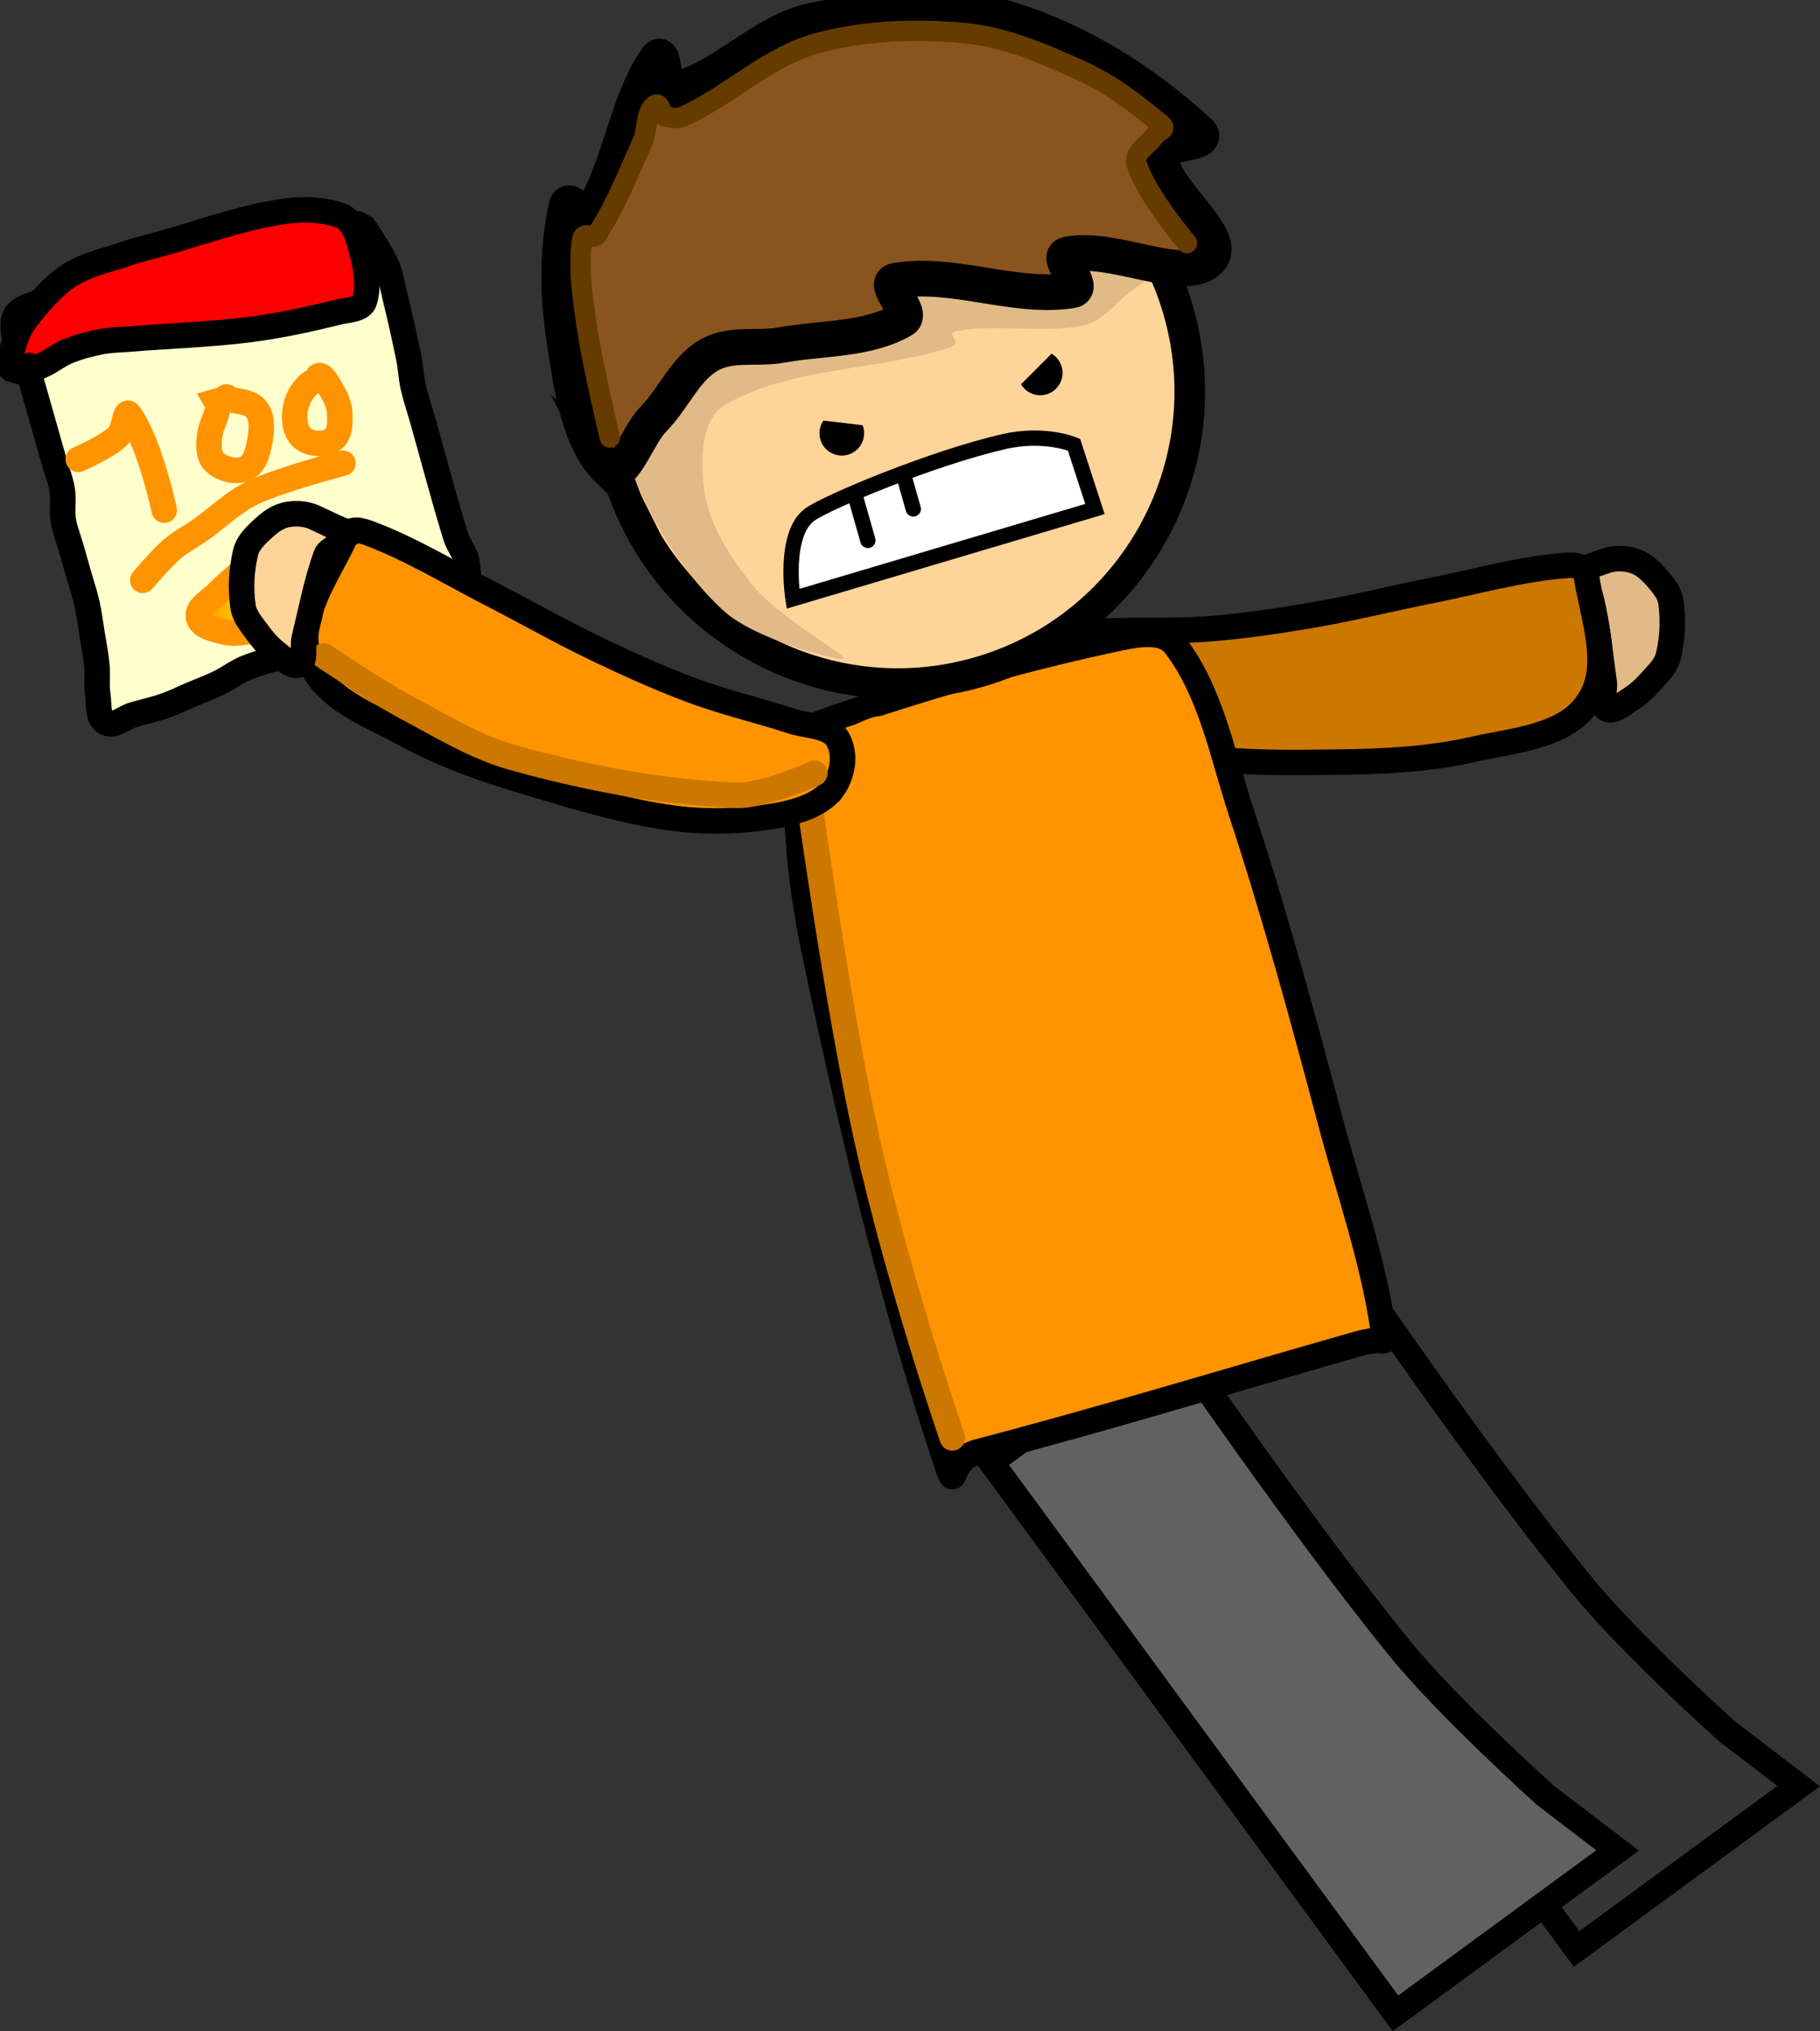 <svg version="1.1" xmlns="http://www.w3.org/2000/svg" xmlns:xlink="http://www.w3.org/1999/xlink" width="356.778" height="398.198" viewBox="0,0,356.778,398.198"><rect x="0" y="0" width="356.778" height="398.198" fill="#333333" stroke="none"/><defs><radialGradient cx="71.2" cy="121.528" r="20.057" gradientUnits="userSpaceOnUse" id="color-1"><stop offset="0" stop-color="#ffff00"/><stop offset="1" stop-color="#ff9400"/></radialGradient></defs><g transform="translate(-14.971,-7.771)"><g data-paper-data="{&quot;isPaintingLayer&quot;:true}" fill-rule="nonzero" stroke-linejoin="miter" stroke-miterlimit="10" stroke-dasharray="" stroke-dashoffset="0" style="mix-blend-mode: normal"><g stroke="#000000" stroke-width="5" stroke-linecap="round"><path d="M322.479,120.093c2.779,-0.649 5.27,-1.722 7.381,-2.414c1.807,-0.593 3.916,-0.493 5.71,0.139c1.724,0.607 3.116,2.012 4.317,3.389c1.16,1.331 2.407,2.846 2.646,4.596c0.483,3.543 0.33,7.26 -0.557,10.724c-0.493,1.924 -2.116,3.39 -3.435,4.875c-1.172,1.319 -2.492,2.554 -3.992,3.482c-1.416,0.876 -3.393,2.675 -4.642,1.857c-1.304,-0.854 -0.219,-3.478 -0.464,-5.2c-0.792,-5.579 -1.267,-11.249 -2.646,-16.713c-0.345,-1.366 -2.955,-2.08 -2.414,-3.342z" data-paper-data="{&quot;origPos&quot;:null,&quot;index&quot;:null}" fill="#e1ba87"/><path d="M222.19,132.524c2.341,-2.377 6.592,-0.828 9.996,-1.037c6.37,-0.269 12.839,0.067 19.316,-0.403c6.873,-0.51 14.053,-1.574 20.381,-2.665c8.039,-1.347 15.989,-3.34 23.997,-4.941c7.857,-1.553 17.376,-4.215 26.056,-4.854c2.2,-0.156 3.697,0.157 4.033,2.233c1.346,8.305 5,17.737 0.432,24.414c-4.381,6.988 -14.727,7.599 -22.569,9.394c-8.405,1.918 -17.155,2.383 -25.776,2.499c-9.538,0.132 -19.477,0.333 -29.061,-1.061c-7.017,-1.02 -13.557,-3.199 -19.647,-6.165c-3.575,-1.815 -7.451,-4.346 -8.772,-7.893c-1.105,-3.002 -0.812,-7.009 1.613,-9.521z" data-paper-data="{&quot;origPos&quot;:null,&quot;index&quot;:null}" fill="#cc7700"/></g><path d="M324.032,389.858l-79.248,-108.054l34.674,-25.43c0,0 26.237,38.419 45.473,62.012c9.656,11.843 28.559,28.786 28.559,28.786l14.086,10.751z" data-paper-data="{&quot;index&quot;:null}" fill="#353535" stroke="#000000" stroke-width="5" stroke-linecap="butt"/><path d="M288.529,402.475l-79.248,-108.054l34.674,-25.43c0,0 26.237,38.419 45.473,62.012c9.656,11.843 28.559,28.786 28.559,28.786l14.086,10.751z" data-paper-data="{&quot;index&quot;:null}" fill="#616161" stroke="#000000" stroke-width="5" stroke-linecap="butt"/><path d="M286.16,268.773c0.172,3.468 1.258,0.678 -5.018,2.465c-25.102,7.144 -49.593,14.656 -74.551,21.174c-6.249,1.628 -3.744,9.276 -6.389,1.295c-10.583,-31.924 -18.498,-65.529 -25.463,-98.802c-2.78,-13.22 -4.17,-26.151 -3.4,-39.057c0.138,-3.475 1.421,-5.329 5.945,-6.886c18.094,-6.229 36.594,-11.68 55.312,-15.71c4.68,-1.008 10.188,-2.346 12.773,1.05c7.095,9.32 9.255,21.59 12.929,32.712c6.293,19.075 12.095,40.253 17.453,60.535c3.565,13.478 8.419,27.167 10.409,41.224z" data-paper-data="{&quot;index&quot;:null}" fill="#ff9400" stroke="#000000" stroke-width="5" stroke-linecap="round"/><path d="M189.55,148.596c2.564,1.974 1.851,6.335 2.211,9.248c0.313,2.478 0.548,5.311 -0.395,7.461c-0.942,2.149 -2.62,3.791 -4.809,4.413c-2.189,0.622 -4.48,0.107 -6.411,-1.226c-1.932,-1.333 -3.374,-3.777 -4.257,-6.139c-0.944,-2.518 -2.484,-5.678 -1.457,-8.422c1.094,-2.097 4.36,-2.546 6.661,-3.451c2.673,-1.052 6.103,-3.304 8.457,-1.882z" data-paper-data="{&quot;index&quot;:null}" fill="#ff9400" stroke="none" stroke-width="1" stroke-linecap="round"/><path d="M201.65,289.657c0,0 -10.588,-30.661 -16.762,-58.652c-6.174,-27.991 -12.153,-72.436 -12.153,-72.436" data-paper-data="{&quot;index&quot;:null}" fill="none" stroke="#cc7700" stroke-width="5" stroke-linecap="round"/><g data-paper-data="{&quot;index&quot;:null}"><path d="M218.822,34.538c12.801,7.138 22.883,19.153 27.198,34.347c4.315,15.194 2.055,30.714 -5.083,43.515c-7.138,12.801 -19.153,22.883 -34.347,27.198c-15.194,4.315 -30.714,2.055 -43.515,-5.083c-12.801,-7.138 -22.883,-19.153 -27.198,-34.347c-4.315,-15.194 -2.055,-30.714 5.083,-43.515c7.138,-12.801 19.153,-22.883 34.347,-27.198c15.194,-4.315 30.714,-2.055 43.515,5.083z" data-paper-data="{&quot;origPos&quot;:null}" fill="#ffd499" stroke="#000000" stroke-width="6" stroke-linecap="round"/><path d="M155.734,78.107c13.766,-2.224 24.715,-9.794 37.647,-12.464c15.114,-3.12 30.833,-5.287 46.367,-5.113c3.879,0.048 -2.776,3.794 -4.438,5.419c-2.051,1.937 -4.81,4.994 -8.01,5.654c-7.71,1.584 -16.564,-0.363 -24.658,1.026c-3.017,0.748 1.846,2.201 -1.654,3.328c-13.998,4.507 -30.667,3.659 -43.87,11.161c-4.732,2.835 -4.861,10.704 -4.147,16.511c0.924,7.144 5.439,13.83 9.894,19.28c4.724,5.775 18.331,13.497 17.492,14.004c-0.84,0.507 -17.612,-3.748 -23.783,-9.618c-8.837,-8.233 -15.09,-19.514 -19.114,-30.696c-1.608,-4.479 1.034,-9.481 2.632,-14.05c1.165,-3.328 2.937,-7.803 5.989,-8.67c3.052,-0.867 6.074,4.808 9.652,4.228z" data-paper-data="{&quot;origPos&quot;:null}" fill="#e1ba87" stroke="none" stroke-width="1" stroke-linecap="round"/><path d="M134.228,99.856c-5.943,-5.738 -7.358,-17.053 -8.716,-26.112c-1.287,-8.609 -1.278,-17.356 0.521,-25.617c0.565,-2.18 3.592,3.494 5.012,1.175c5.682,-9.299 6.773,-21.696 12.753,-30.131c1.521,-2.141 0.91,6.954 3.355,6.324c9.755,-2.537 17.351,-11.615 27.047,-13.659c12.132,-2.553 24.782,-4.22 37.226,-0.697c14.318,4.108 27.687,12.443 38.632,22.553c2.736,2.528 -8.125,1.762 -7.734,4.796c0.945,7.36 13.684,15.666 9.859,20.07c-4.614,5.233 -18.927,-2.868 -28.055,-0.868c-2.316,0.508 3.856,6.602 0.951,7.007c-11.365,1.773 -23.217,-3.843 -34.578,-1.874c-2.84,0.493 3.742,6.424 1.396,7.66c-7.004,4.023 -15.737,3.477 -23.805,4.942c-4.63,0.844 -9.727,-0.488 -14.014,1.901c-4.915,2.779 -6.897,8.446 -11.181,12.791c-2.999,3.123 -5.92,12.187 -8.669,9.739z" data-paper-data="{&quot;origPos&quot;:null}" fill="#8a541e" stroke="#000000" stroke-width="7" stroke-linecap="round"/><path d="M134.513,93.538c0,0 -3.621,-15.151 -4.669,-22.844c-0.729,-5.364 -1.581,-10.864 -0.696,-16.175c0.519,-1.531 2.187,0.493 2.886,-0.82c3.705,-5.774 6.122,-12.008 8.888,-18.118c1.036,-2.265 0.501,-5.672 2.381,-7.173c1.194,-0.836 1.166,2.027 2.194,2.236c1.917,0.196 2.098,0.623 4.293,-0.44c8.784,-4.255 15.938,-11.34 25.159,-13.903c9.706,-2.699 19.994,-2.906 29.845,-1.979c7.852,0.917 15.244,4.185 22.378,7.418c5.538,2.512 10.668,6.464 15.437,10.429c1.193,0.99 -0.53,1.286 -1.033,1.853c-1.122,1.983 -4.463,3.553 -3.821,5.763c1.74,5.983 9.9,15.64 9.9,15.64" data-paper-data="{&quot;origPos&quot;:null}" fill="none" stroke="#663b00" stroke-width="4" stroke-linecap="round"/><path d="M221.02,77.058c0.978,0.545 1.749,1.464 2.078,2.625c0.33,1.161 0.157,2.347 -0.388,3.326c-0.545,0.978 -1.464,1.749 -2.625,2.078c-1.161,0.33 -2.347,0.157 -3.326,-0.388c-0.978,-0.545 -1.749,-1.464 -2.078,-2.625c-0.33,-1.161 -0.157,-2.347 0.388,-3.326c0.545,-0.978 1.464,-1.749 2.625,-2.078c1.161,-0.33 2.347,-0.157 3.326,0.388z" data-paper-data="{&quot;origPos&quot;:null}" fill="#000000" stroke="none" stroke-width="1" stroke-linecap="butt"/><path d="M182.121,88.886c0.978,0.545 1.749,1.464 2.078,2.625c0.33,1.161 0.157,2.347 -0.388,3.326c-0.545,0.978 -1.464,1.749 -2.625,2.078c-1.161,0.33 -2.347,0.157 -3.326,-0.388c-0.978,-0.545 -1.749,-1.464 -2.078,-2.625c-0.33,-1.161 -0.157,-2.347 0.388,-3.326c0.545,-0.978 1.464,-1.749 2.625,-2.078c1.161,-0.33 2.347,-0.157 3.326,0.388z" data-paper-data="{&quot;origPos&quot;:null}" fill="#000000" stroke="none" stroke-width="1" stroke-linecap="butt"/></g><g stroke-width="5" stroke-linecap="round"><path d="M86.364,52.368c1.141,1.719 2.842,4.258 4.183,6.931c0.954,1.902 1.24,4.081 1.746,6.147c1.012,4.141 1.962,8.311 2.809,12.489c0.378,1.868 0.457,3.797 0.869,5.658c0.46,2.078 1.164,4.1 1.746,6.147c2.196,7.733 4.216,15.545 6.596,23.223c0.596,1.92 2.036,3.374 2.235,5.27c0.39,3.719 1.21,7.892 -0.505,11.215c-1.089,2.112 -4.388,1.854 -6.636,2.623c-2.013,0.688 -4.036,1.483 -6.147,1.746c-4.098,0.511 -8.274,0.208 -12.387,0.566c-2.134,0.185 -4.259,0.56 -6.341,1.063c-3.678,0.888 -7.383,1.784 -10.929,3.104c-2.043,0.76 -3.797,2.161 -5.759,3.112c-1.716,0.831 -3.515,1.49 -5.27,2.235c-1.755,0.745 -3.47,1.607 -5.27,2.235c-2.009,0.701 -4.099,1.164 -6.147,1.746c-1.82,0.517 -3.812,2.473 -5.464,1.552c-1.652,-0.921 -1.264,-3.594 -1.552,-5.464c-0.296,-1.927 -0.008,-3.911 -0.186,-5.852c-0.174,-1.898 -0.566,-3.776 -0.869,-5.658c-0.34,-2.113 -0.601,-4.251 -1.063,-6.341c-0.409,-1.847 -1.035,-3.645 -1.552,-5.464c-0.517,-1.82 -1.035,-3.645 -1.552,-5.464c-0.517,-1.82 -1.264,-3.594 -1.552,-5.464c-0.296,-1.927 0.11,-3.926 -0.186,-5.852c-0.288,-1.87 -1.035,-3.645 -1.552,-5.464c-1.615,-5.686 -3.235,-11.39 -4.85,-17.076c-1.034,-3.639 -3.885,-7.227 -3.104,-10.929c0.51,-2.415 4.064,-2.84 6.248,-3.989c1.894,-0.997 4.01,-1.53 5.953,-2.429c2.188,-1.013 4.246,-2.31 6.442,-3.306c2.165,-0.981 4.39,-1.848 6.636,-2.623c1.788,-0.617 3.596,-1.252 5.464,-1.552c2.153,-0.347 4.358,-0.253 6.535,-0.38c2.177,-0.127 4.383,-0.033 6.535,-0.38c1.868,-0.3 3.608,-1.189 5.464,-1.552c3.741,-0.733 7.528,-1.313 11.317,-1.738c1.937,-0.217 3.909,-0.031 5.852,-0.186c0.486,-0.039 0.862,-0.94 1.366,-0.388z" fill="#ffffcc" stroke="#000000"/><path d="M17.172,80.14c-1.073,-0.857 -0.085,-2.816 0.299,-4.145c0.56,-1.933 1.258,-3.919 2.496,-5.507c2.508,-3.214 5.186,-6.483 8.596,-8.716c3.376,-2.211 7.51,-2.994 11.321,-4.322c1.898,-0.662 3.809,-1.107 5.806,-1.649c7.987,-2.17 15.832,-5.133 24.003,-6.448c3.95,-0.636 8.226,-0.686 11.995,0.653c1.904,0.676 3.049,2.938 3.601,4.882c1.083,3.814 2.265,8.046 1.152,11.852c-0.535,1.829 -3.421,1.77 -5.27,2.235c-5.637,1.415 -11.358,2.641 -17.122,3.387c-7.772,1.006 -15.649,1.225 -23.46,1.865c-1.952,0.16 -3.866,0.162 -5.755,0.527c-2.205,0.427 -4.404,1.006 -6.489,1.843c-2.131,0.855 -3.912,2.515 -6.101,3.209c-1.613,0.511 -1.301,-1.776 -2.231,1.126z" fill="#ff0000" stroke="#000000"/><path d="M30.311,97.814c0,0 5.655,-2.46 7.614,-4.377c1.544,-1.134 1.445,-5.784 2.445,-4.385c3.981,5.575 6.798,18.737 6.798,18.737" fill="none" stroke="#ff9400"/><path d="M59.395,85.863c0.268,-0.568 -0.478,-0.171 0,0c1.915,0.686 4.427,0.514 5.751,2.057c1.242,1.447 1.173,3.777 0.869,5.658c-0.347,2.152 -0.815,4.923 -2.74,5.945c-1.868,0.991 -4.717,0.286 -6.24,-1.18c-1.374,-1.322 -1.223,-3.785 -0.869,-5.658c0.468,-2.47 2.155,-4.551 1.18,-6.24z" fill="none" stroke="#ff9400"/><path d="M77.347,81.502c0.718,-0.459 1.508,0.932 1.948,1.661c0.985,1.632 2.084,3.37 2.235,5.27c0.151,1.9 0.2,4.484 -1.374,5.557c-1.67,1.138 -4.59,0.904 -6.046,-0.497c-1.543,-1.484 -1.621,-4.274 -1.063,-6.341c0.617,-2.283 2.307,-4.378 3.811,-4.773z" fill="none" stroke="#ff9400"/><path d="M42.953,121.534c0,0 3.591,-4.222 5.666,-6.038c1.688,-1.478 3.726,-2.51 5.565,-3.795c3.493,-2.442 6.587,-5.588 10.448,-7.396c5.571,-2.61 17.565,-5.727 17.565,-5.727" fill="none" stroke="#ff9400"/><path d="M77.788,111.64c1.623,0.401 3.381,1.108 4.385,2.445c1.135,1.513 1.794,3.588 1.552,5.464c-0.257,1.991 -1.608,3.758 -2.934,5.262c-1.337,1.515 -3.192,2.495 -4.882,3.601c-1.631,1.068 -3.201,2.385 -5.076,2.918c-1.876,0.533 -3.903,0.124 -5.852,0.186c-1.949,0.062 -3.96,0.654 -5.852,0.186c-1.948,-0.482 -4.902,-1.02 -5.262,-2.934c-0.365,-1.94 2.42,-3.29 3.811,-4.773c1.447,-1.542 3.152,-2.831 4.688,-4.284c2.92,-2.762 5.132,-6.511 8.693,-8.374c1.987,-1.04 4.552,-0.236 5.658,-0.869z" fill="url(#color-1)" stroke="#ff9400"/></g><path d="M170.42,125.158c0,0 -2.024,-12.744 3.357,-16.547c3.445,-2.435 23.933,-11.058 38.051,-14.279c7.933,-1.81 13.686,0.623 13.686,0.623l4.101,12.609z" fill="#ffffff" stroke="#000000" stroke-width="3" stroke-linecap="round"/><path d="M185.101,113.712l-2.596,-9.139" fill="none" stroke="#000000" stroke-width="3" stroke-linecap="round"/><path d="M192.366,101.773l1.639,5.772" fill="none" stroke="#000000" stroke-width="3" stroke-linecap="round"/><path d="M168.004,89.2c0,0 23.812,-8.02 34.367,-10.782c8.365,-2.189 21.459,-4.034 21.459,-4.034c0,0 -12.202,12.207 -15.587,15.594c-1.636,1.637 -5.142,-1.65 -5.142,-1.65c0,0 -1.183,4.967 -3.614,4.673c-6.03,-0.728 -31.483,-3.801 -31.483,-3.801z" fill="#ffd499" stroke="none" stroke-width="0" stroke-linecap="round"/><g data-paper-data="{&quot;index&quot;:null}" stroke-width="5" stroke-linecap="round"><path d="M178.204,162.393c-2.238,3.053 -6.657,4.431 -10.592,5.203c-6.668,1.193 -13.554,1.506 -20.583,0.575c-9.601,-1.272 -19.109,-4.174 -28.249,-6.902c-8.263,-2.462 -16.554,-5.295 -24.118,-9.432c-7.056,-3.865 -16.843,-7.274 -19.153,-15.192c-2.574,-7.67 3.513,-15.748 7.072,-23.372c0.89,-1.905 2.415,-1.798 4.489,-1.048c8.177,2.982 16.61,8.138 23.746,11.774c7.268,3.723 14.373,7.808 21.741,11.296c5.791,2.775 12.409,5.756 18.883,8.121c6.102,2.218 12.419,3.659 18.474,5.654c3.218,1.129 7.731,0.798 9.335,3.723c1.649,3.078 0.838,7.013 -1.044,9.6z" data-paper-data="{&quot;origPos&quot;:null,&quot;index&quot;:null}" fill="#ff9400" stroke="#000000"/><path d="M174.718,159.343c0,0 -10.485,4.755 -15.766,4.317c-14.848,-0.604 -29.56,-3.506 -43.494,-7.385c-7.384,-2.059 -14.337,-6.369 -20.824,-9.806c-5.61,-2.967 -16.168,-10.091 -16.168,-10.091" data-paper-data="{&quot;origPos&quot;:null,&quot;index&quot;:null}" fill="none" stroke="#cc7700"/><path d="M81.616,113.504c0.414,1.309 -2.254,1.763 -2.732,3.088c-1.91,5.301 -2.942,10.897 -4.28,16.371c-0.413,1.689 0.408,4.407 -0.974,5.128c-1.323,0.691 -3.114,-1.294 -4.437,-2.305c-1.402,-1.071 -2.593,-2.43 -3.63,-3.858c-1.167,-1.607 -2.637,-3.226 -2.938,-5.189c-0.541,-3.535 -0.328,-7.249 0.502,-10.727c0.41,-1.717 1.8,-3.102 3.086,-4.313c1.331,-1.252 2.855,-2.513 4.63,-2.947c1.848,-0.452 3.956,-0.344 5.696,0.424c2.033,0.896 4.407,2.21 7.108,3.13z" data-paper-data="{&quot;origPos&quot;:null,&quot;index&quot;:null}" fill="#ffd499" stroke="#000000"/></g></g></g></svg>